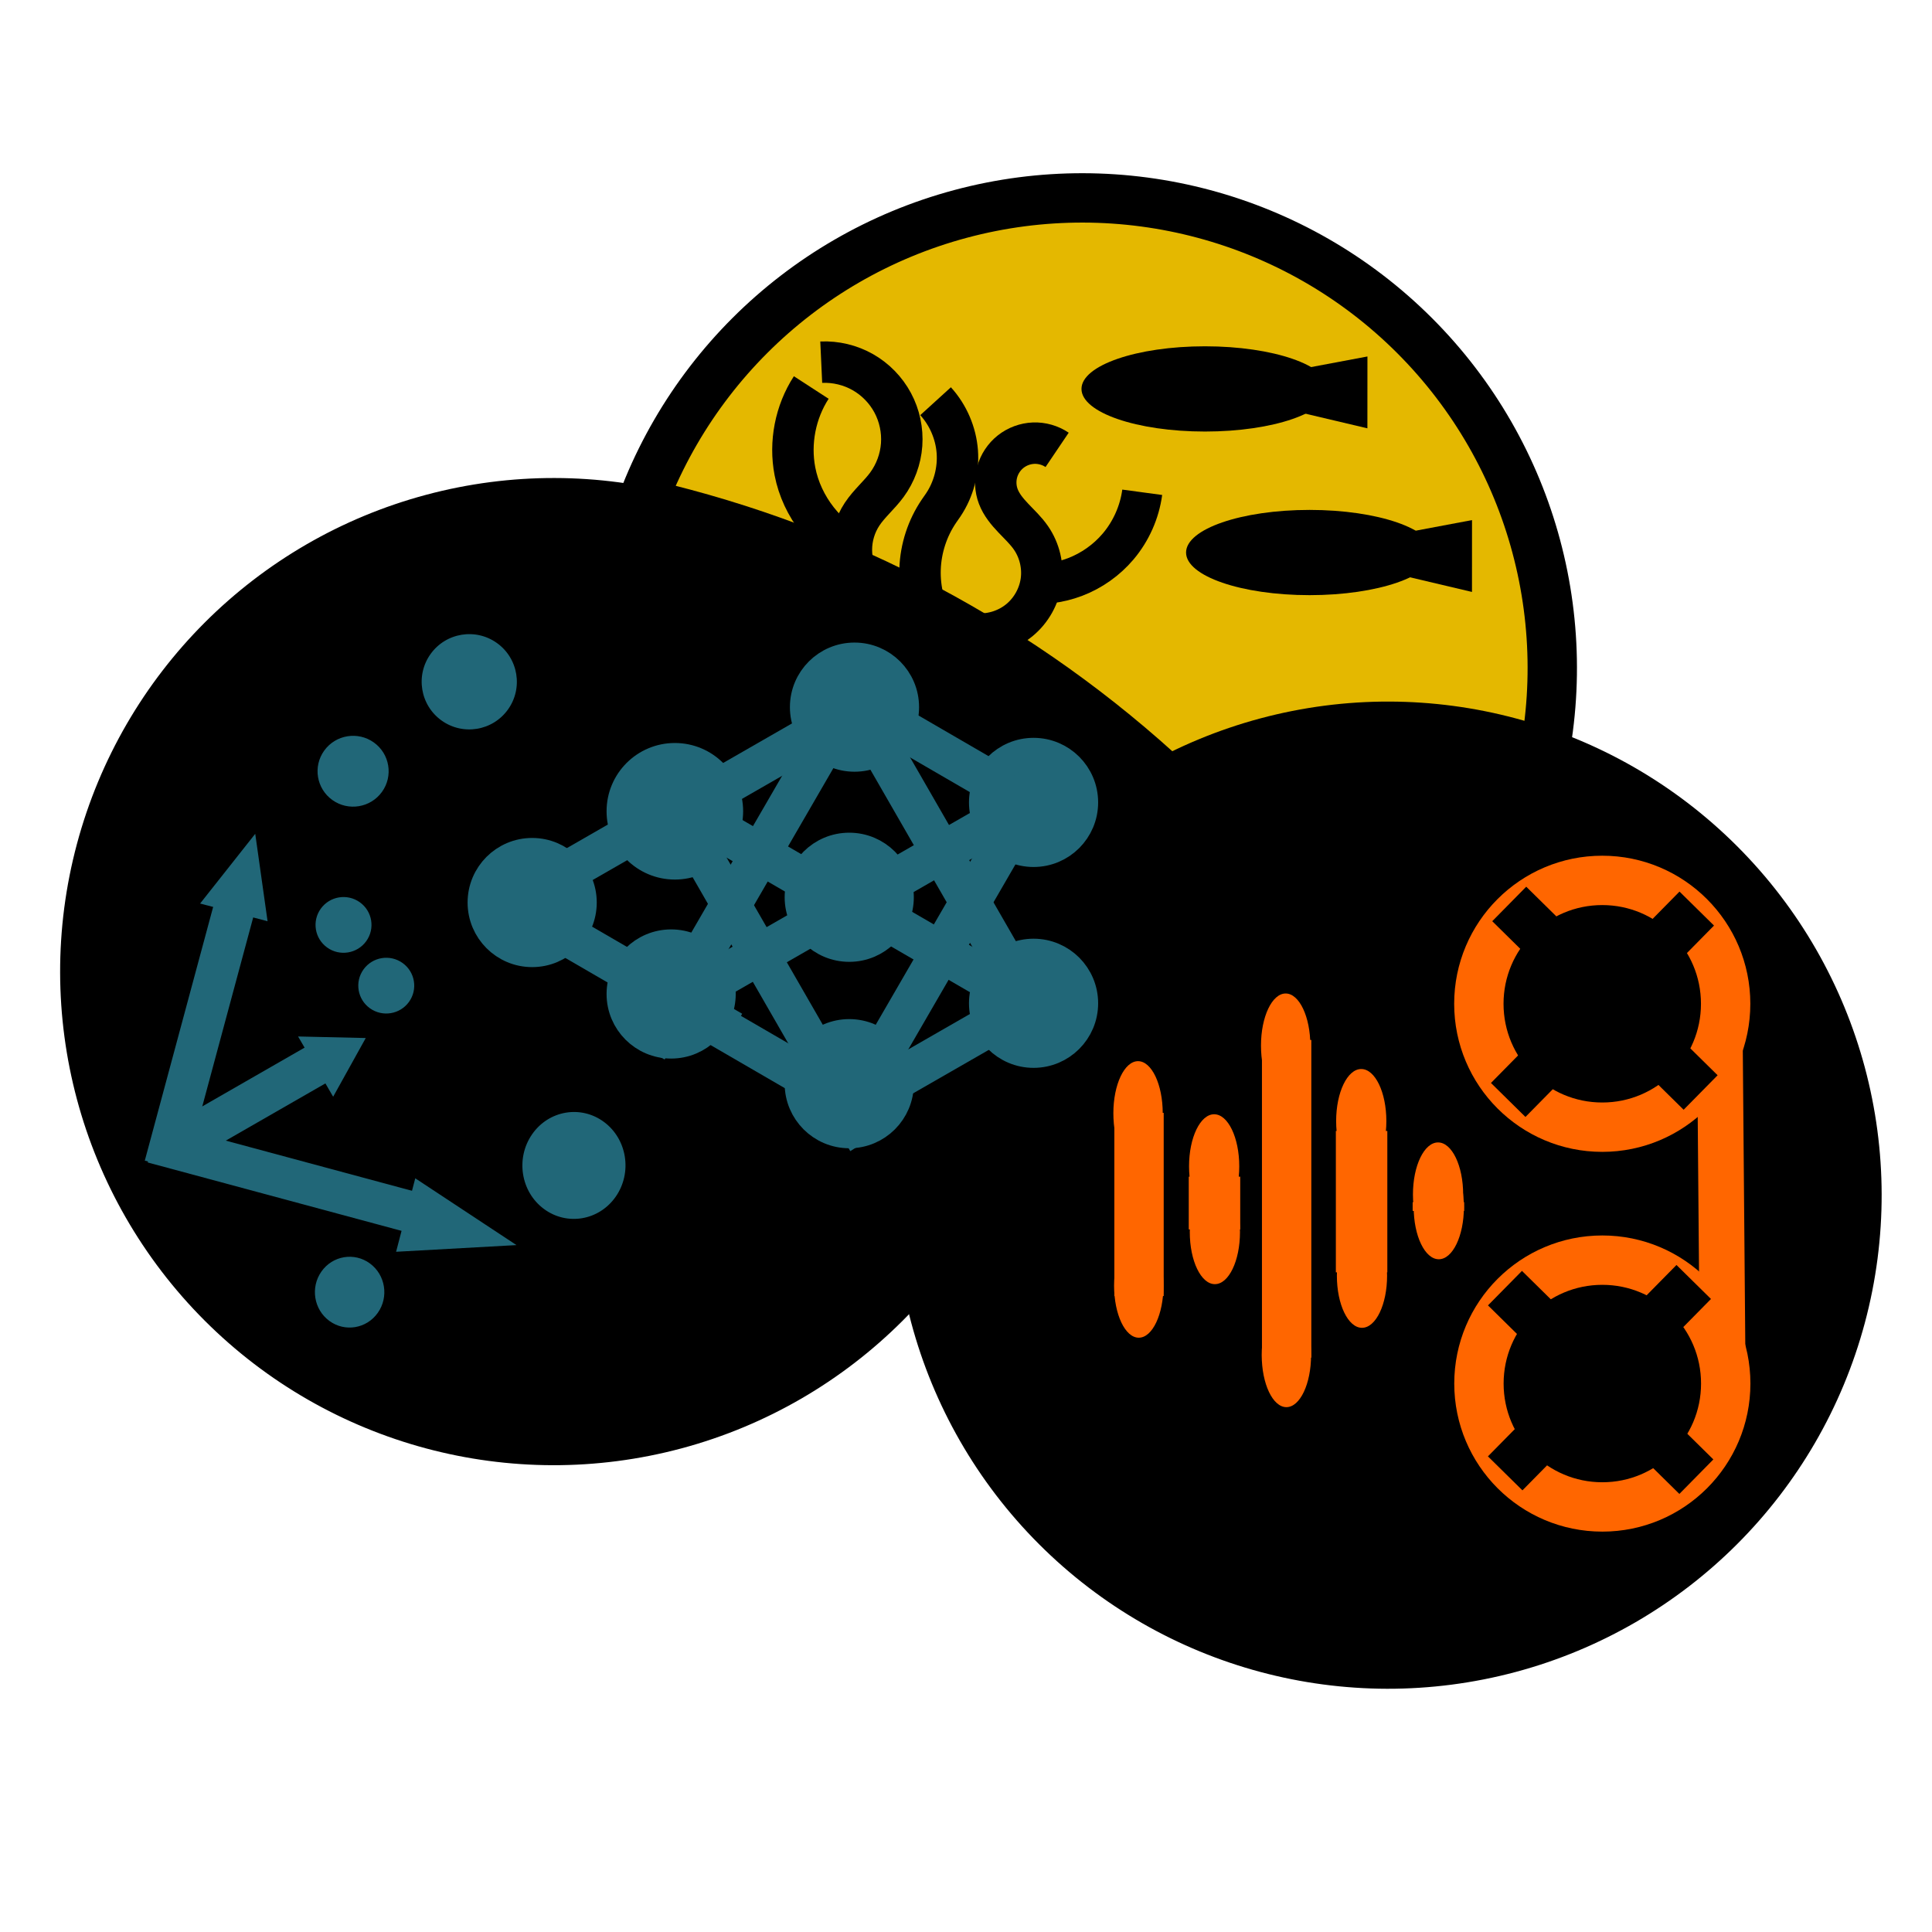 <?xml version="1.0" encoding="UTF-8" standalone="no"?>
<!-- Created with Inkscape (http://www.inkscape.org/) -->

<svg
   width="512.0px"
   height="512.0px"
   viewBox="0 0 512.0 512.0"
   version="1.1"
   id="SVGRoot"
   sodipodi:docname="logo-cse.svg"
   inkscape:version="1.2.2 (b0a8486541, 2022-12-01)"
   xmlns:inkscape="http://www.inkscape.org/namespaces/inkscape"
   xmlns:sodipodi="http://sodipodi.sourceforge.net/DTD/sodipodi-0.dtd"
   xmlns:xlink="http://www.w3.org/1999/xlink"
   xmlns="http://www.w3.org/2000/svg"
   xmlns:svg="http://www.w3.org/2000/svg">
  <sodipodi:namedview
     id="namedview1901"
     pagecolor="#ffffff"
     bordercolor="#000000"
     borderopacity="0.25"
     inkscape:showpageshadow="2"
     inkscape:pageopacity="0.0"
     inkscape:pagecheckerboard="0"
     inkscape:deskcolor="#d1d1d1"
     inkscape:document-units="px"
     showgrid="true"
     inkscape:zoom="0.64693624"
     inkscape:cx="319.96971"
     inkscape:cy="324.60695"
     inkscape:window-width="846"
     inkscape:window-height="1342"
     inkscape:window-x="1710"
     inkscape:window-y="49"
     inkscape:window-maximized="0"
     inkscape:current-layer="layer1">
    <inkscape:grid
       type="xygrid"
       id="grid1907" />
  </sodipodi:namedview>
  <defs
     id="defs1896">
    <clipPath
       clipPathUnits="userSpaceOnUse"
       id="clipPath5293-7-2">
      <rect
         style="fill:#216778;fill-opacity:1;stroke:none;stroke-width:3.042;stroke-dasharray:none"
         id="rect5295-3-0"
         width="36.308"
         height="12.012"
         x="29.957"
         y="160.007"
         transform="matrix(0.711,0.703,-0.625,0.781,0,0)" />
    </clipPath>
    <linearGradient
       inkscape:collect="always"
       xlink:href="#linearGradient902"
       id="linearGradient4098"
       gradientUnits="userSpaceOnUse"
       gradientTransform="matrix(0.244,0,0,0.245,258.804,206.01)"
       x1="71.873"
       y1="117.127"
       x2="151.873"
       y2="117.127" />
    <linearGradient
       id="linearGradient902"
       inkscape:swatch="solid">
      <stop
         style="stop-color:#000000;stop-opacity:1;"
         offset="0"
         id="stop900" />
    </linearGradient>
    <clipPath
       clipPathUnits="userSpaceOnUse"
       id="clipPath5293-6-6">
      <rect
         style="fill:#216778;fill-opacity:1;stroke:none;stroke-width:3.042;stroke-dasharray:none"
         id="rect5295-1-3"
         width="36.308"
         height="12.012"
         x="29.957"
         y="160.007"
         transform="matrix(0.711,0.703,-0.625,0.781,0,0)" />
    </clipPath>
    <clipPath
       clipPathUnits="userSpaceOnUse"
       id="clipPath5293-1">
      <rect
         style="fill:#216778;fill-opacity:1;stroke:none;stroke-width:3.042;stroke-dasharray:none"
         id="rect5295-0"
         width="36.308"
         height="12.012"
         x="29.957"
         y="160.007"
         transform="matrix(0.711,0.703,-0.625,0.781,0,0)" />
    </clipPath>
    <linearGradient
       inkscape:collect="always"
       xlink:href="#linearGradient902"
       id="linearGradient4096"
       gradientUnits="userSpaceOnUse"
       gradientTransform="matrix(0.364,0,0,0.368,279.983,133.49)"
       x1="71.873"
       y1="117.127"
       x2="151.873"
       y2="117.127" />
    <linearGradient
       inkscape:collect="always"
       xlink:href="#linearGradient902"
       id="linearGradient4863"
       gradientUnits="userSpaceOnUse"
       gradientTransform="matrix(0.248,0,0,0.247,181.051,95.958)"
       x1="71.873"
       y1="117.127"
       x2="151.873"
       y2="117.127" />
    <linearGradient
       inkscape:collect="always"
       xlink:href="#linearGradient902"
       id="linearGradient4094"
       gradientUnits="userSpaceOnUse"
       gradientTransform="matrix(0.195,0,0,0.195,205.896,133.911)"
       x1="71.873"
       y1="117.127"
       x2="151.873"
       y2="117.127" />
    <linearGradient
       inkscape:collect="always"
       xlink:href="#linearGradient902"
       id="linearGradient4092"
       gradientUnits="userSpaceOnUse"
       gradientTransform="matrix(0.195,0,0,0.195,224.502,140.405)"
       x1="71.873"
       y1="117.127"
       x2="151.873"
       y2="117.127" />
    <linearGradient
       inkscape:collect="always"
       xlink:href="#linearGradient902"
       id="linearGradient4090"
       gradientUnits="userSpaceOnUse"
       gradientTransform="matrix(0.332,0,0,0.332,186.987,52.921)"
       x1="71.873"
       y1="117.127"
       x2="151.873"
       y2="117.127" />
    <linearGradient
       inkscape:collect="always"
       xlink:href="#linearGradient902"
       id="linearGradient2559"
       gradientUnits="userSpaceOnUse"
       gradientTransform="matrix(0,-2.596,2.538,0,160.014,687.883)"
       x1="114.242"
       y1="104.08"
       x2="133.491"
       y2="104.08" />
    <linearGradient
       inkscape:collect="always"
       xlink:href="#linearGradient902"
       id="linearGradient2518"
       gradientUnits="userSpaceOnUse"
       gradientTransform="matrix(2.596,0,0,2.538,102.342,100.918)"
       x1="114.242"
       y1="104.08"
       x2="133.491"
       y2="104.08" />
    <linearGradient
       inkscape:collect="always"
       xlink:href="#linearGradient902"
       id="linearGradient2600"
       gradientUnits="userSpaceOnUse"
       gradientTransform="matrix(-2.596,0,0,-2.538,746.205,530.32)"
       x1="114.242"
       y1="104.08"
       x2="133.491"
       y2="104.08" />
    <linearGradient
       inkscape:collect="always"
       xlink:href="#linearGradient902"
       id="linearGradient2437"
       x1="114.242"
       y1="104.08"
       x2="133.491"
       y2="104.08"
       gradientUnits="userSpaceOnUse"
       gradientTransform="matrix(0,-2.596,2.538,0,161.144,586.071)" />
    <linearGradient
       inkscape:collect="always"
       xlink:href="#linearGradient1339"
       id="linearGradient1703"
       x1="74.276"
       y1="191.267"
       x2="74.493"
       y2="191.267"
       gradientUnits="userSpaceOnUse"
       gradientTransform="matrix(3.292,0,0,2.778,211.238,-213.745)" />
    <linearGradient
       id="linearGradient1339"
       inkscape:swatch="solid">
      <stop
         style="stop-color:#ff6600;stop-opacity:1;"
         offset="0"
         id="stop1337" />
    </linearGradient>
    <linearGradient
       inkscape:collect="always"
       xlink:href="#linearGradient1339"
       id="linearGradient1640"
       gradientUnits="userSpaceOnUse"
       x1="54.213"
       y1="174.846"
       x2="74.213"
       y2="174.846"
       gradientTransform="matrix(3.27,0,0,3.27,214.65,-205.119)" />
    <linearGradient
       inkscape:collect="always"
       xlink:href="#linearGradient1339"
       id="linearGradient1059"
       x1="54.213"
       y1="174.846"
       x2="74.213"
       y2="174.846"
       gradientUnits="userSpaceOnUse"
       gradientTransform="matrix(3.27,0,0,3.27,214.627,-305.757)" />
    <linearGradient
       inkscape:collect="always"
       xlink:href="#linearGradient902"
       id="linearGradient2080"
       gradientUnits="userSpaceOnUse"
       gradientTransform="matrix(3.114,1.5852795e-8,-1.5852795e-8,3.114,26.733,12.218)"
       x1="71.873"
       y1="117.127"
       x2="151.873"
       y2="117.127" />
    <linearGradient
       inkscape:collect="always"
       xlink:href="#linearGradient902"
       id="linearGradient2121"
       gradientUnits="userSpaceOnUse"
       gradientTransform="matrix(3.114,1.5852795e-8,-1.5852795e-8,3.114,255.643,12.218)"
       x1="71.873"
       y1="117.127"
       x2="151.873"
       y2="117.127" />
    <linearGradient
       inkscape:collect="always"
       xlink:href="#linearGradient902"
       id="linearGradient1984"
       gradientUnits="userSpaceOnUse"
       gradientTransform="matrix(-1.675,-0.073,0.203,1.243,482.607,80.253)"
       x1="159.733"
       y1="45.26"
       x2="168.025"
       y2="45.26" />
    <inkscape:path-effect
       effect="spiro"
       id="path-effect1933-4"
       is_visible="true"
       lpeversion="1" />
    <linearGradient
       inkscape:collect="always"
       xlink:href="#linearGradient902"
       id="linearGradient1939"
       x1="159.733"
       y1="45.26"
       x2="168.025"
       y2="45.26"
       gradientUnits="userSpaceOnUse"
       gradientTransform="matrix(1.472,0.753,-0.778,0.927,84.705,-24.126)" />
    <inkscape:path-effect
       effect="spiro"
       id="path-effect1933"
       is_visible="true"
       lpeversion="1" />
    <linearGradient
       inkscape:collect="always"
       xlink:href="#linearGradient902"
       id="linearGradient1919"
       x1="141.817"
       y1="64.165"
       x2="150.818"
       y2="64.165"
       gradientUnits="userSpaceOnUse"
       gradientTransform="matrix(1.658,0.444,-0.312,1.163,25.26,-3.214)" />
    <inkscape:path-effect
       effect="spiro"
       id="path-effect1913"
       is_visible="true"
       lpeversion="1" />
    <linearGradient
       inkscape:collect="always"
       xlink:href="#linearGradient902"
       id="linearGradient1905"
       x1="182.796"
       y1="60.224"
       x2="198.401"
       y2="60.224"
       gradientUnits="userSpaceOnUse"
       gradientTransform="matrix(1.658,0.444,-0.312,1.163,-29.507,-12.657)" />
    <inkscape:path-effect
       effect="spiro"
       id="path-effect1899"
       is_visible="true"
       lpeversion="1" />
    <linearGradient
       inkscape:collect="always"
       xlink:href="#linearGradient902"
       id="linearGradient1895"
       x1="124.081"
       y1="64.008"
       x2="149.929"
       y2="64.008"
       gradientUnits="userSpaceOnUse"
       gradientTransform="matrix(1.658,0.444,-0.312,1.163,24.466,-6.046)" />
    <inkscape:path-effect
       effect="spiro"
       id="path-effect1889"
       is_visible="true"
       lpeversion="1" />
    <clipPath
       clipPathUnits="userSpaceOnUse"
       id="clipPath1688-4-7">
      <rect
         style="fill:#ff0000;fill-opacity:0.419;stroke:none;stroke-width:7.31;stroke-dasharray:none;image-rendering:auto"
         id="rect1690-1-2"
         width="35.292"
         height="112.329"
         x="109.035"
         y="-45.087"
         transform="matrix(0.863,0.505,-0.568,0.823,0,0)" />
    </clipPath>
    <clipPath
       clipPathUnits="userSpaceOnUse"
       id="clipPath1688-4">
      <rect
         style="fill:#ff0000;fill-opacity:0.419;stroke:none;stroke-width:7.31;stroke-dasharray:none;image-rendering:auto"
         id="rect1690-1"
         width="35.292"
         height="112.329"
         x="109.035"
         y="-45.087"
         transform="matrix(0.863,0.505,-0.568,0.823,0,0)" />
    </clipPath>
    <clipPath
       clipPathUnits="userSpaceOnUse"
       id="clipPath1527">
      <circle
         style="fill:#1a1a1a;fill-opacity:1;stroke:none;stroke-width:10;stroke-dasharray:none"
         id="circle1529"
         cx="121.24"
         cy="296.086"
         r="100" />
    </clipPath>
    <linearGradient
       inkscape:collect="always"
       xlink:href="#linearGradient902"
       id="linearGradient904"
       x1="71.873"
       y1="117.127"
       x2="151.873"
       y2="117.127"
       gradientUnits="userSpaceOnUse"
       gradientTransform="matrix(3.114,1.5852795e-8,-1.5852807e-8,3.114,141.188,-101.754)" />
  </defs>
  <g
     inkscape:label="Layer 1"
     inkscape:groupmode="layer"
     id="layer1">
    <ellipse
       style="fill:#e4b800;fill-opacity:1;stroke:url(#linearGradient904);stroke-width:13.081;stroke-dasharray:none"
       id="path111"
       cx="322.838"
       cy="96.764"
       rx="124.576"
       ry="124.576"
       transform="rotate(15)" />
    <circle
       style="fill:#000000;fill-opacity:1;stroke:none;stroke-width:4;stroke-dasharray:none"
       id="path111-8"
       cx="157.171"
       cy="202.275"
       r="40"
       clip-path="url(#clipPath1527)"
       transform="matrix(3.008,0.806,-0.806,3.008,-23.685,-557.784)" />
    <ellipse
       style="fill:#000000;fill-opacity:1;stroke:none;stroke-width:12.751;stroke-dasharray:none"
       id="path1533-4"
       cx="319.342"
       cy="103.068"
       rx="32.737"
       ry="11.295" />
    <path
       sodipodi:type="star"
       style="display:inline;fill:#000000;fill-opacity:1;stroke:none;stroke-width:4;stroke-dasharray:none"
       id="path1684-2"
       inkscape:flatsided="false"
       sodipodi:sides="2"
       sodipodi:cx="119.07824"
       sodipodi:cy="91.723625"
       sodipodi:r1="18.459347"
       sodipodi:r2="25.286776"
       sodipodi:arg1="-0.9614565"
       sodipodi:arg2="0.60933983"
       inkscape:rounded="0"
       inkscape:randomized="0"
       d="m 129.643,76.586 10.171,29.609 -31.301,0.665 -10.171,-29.609 z"
       inkscape:transform-center-x="0.036829197"
       inkscape:transform-center-y="0.056416183"
       transform="matrix(1.935,-0.346,1.335,0.591,24.073,91.284)"
       clip-path="url(#clipPath1688-4)" />
    <ellipse
       style="fill:#000000;fill-opacity:1;stroke:none;stroke-width:12.751;stroke-dasharray:none"
       id="path1533-4-0"
       cx="347.056"
       cy="146.427"
       rx="32.737"
       ry="11.295" />
    <path
       sodipodi:type="star"
       style="display:inline;fill:#000000;fill-opacity:1;stroke:none;stroke-width:4;stroke-dasharray:none"
       id="path1684-2-3"
       inkscape:flatsided="false"
       sodipodi:sides="2"
       sodipodi:cx="119.07824"
       sodipodi:cy="91.723625"
       sodipodi:r1="18.459347"
       sodipodi:r2="25.286776"
       sodipodi:arg1="-0.9614565"
       sodipodi:arg2="0.60933983"
       inkscape:rounded="0"
       inkscape:randomized="0"
       d="m 129.643,76.586 10.171,29.609 -31.301,0.665 -10.171,-29.609 z"
       inkscape:transform-center-x="0.036835498"
       inkscape:transform-center-y="0.056418754"
       transform="matrix(1.935,-0.346,1.335,0.591,51.788,134.643)"
       clip-path="url(#clipPath1688-4-7)" />
    <path
       style="fill:none;fill-opacity:0.419;stroke:url(#linearGradient1895);stroke-width:10.978;stroke-dasharray:none"
       d="m 217.636,95.982 c 3.826,-0.176 7.696,0.752 11.025,2.644 3.33,1.892 6.108,4.741 7.916,8.117 1.808,3.376 2.639,7.268 2.367,11.088 -0.271,3.82 -1.644,7.555 -3.911,10.642 -2.011,2.738 -4.688,4.953 -6.563,7.785 -1.835,2.771 -2.836,6.087 -2.842,9.411 -0.005,3.324 0.985,6.643 2.811,9.42 1.826,2.777 4.481,5.002 7.535,6.314 3.054,1.312 6.495,1.707 9.766,1.121"
       id="path1887"
       inkscape:original-d="m 217.63604,95.981563 c 5.75371,11.002127 11.59893,21.660847 17.39788,32.490637 5.79886,10.82978 -4.37518,5.19056 -6.56336,7.78519 -2.1881,2.59464 11.51408,17.51078 17.27056,26.26552"
       inkscape:path-effect="#path-effect1889" />
    <path
       style="fill:none;fill-opacity:0.419;stroke:url(#linearGradient1905);stroke-width:10.978;stroke-dasharray:none"
       d="m 248.23,163.171 c 2.819,2.872 6.736,4.638 10.755,4.848 4.019,0.21 8.099,-1.137 11.202,-3.699 3.103,-2.562 5.199,-6.313 5.754,-10.299 0.555,-3.986 -0.437,-8.167 -2.724,-11.478 -1.331,-1.929 -3.059,-3.542 -4.673,-5.241 -1.614,-1.699 -3.155,-3.542 -3.986,-5.733 -0.779,-2.054 -0.887,-4.357 -0.303,-6.475 0.584,-2.118 1.857,-4.04 3.579,-5.404 1.722,-1.364 3.884,-2.163 6.08,-2.247 2.195,-0.084 4.412,0.548 6.233,1.777"
       id="path1897"
       sodipodi:nodetypes="cssc"
       inkscape:original-d="m 248.23034,163.17087 c 8.15281,-6.86066 16.65848,-13.75168 24.98716,-20.62816 8.32871,-6.87648 -5.77226,-7.31565 -8.65903,-10.97411 -2.88669,-3.65846 8.08188,-9.05103 15.58931,-12.34902"
       inkscape:path-effect="#path-effect1899" />
    <path
       style="fill:none;fill-opacity:0.419;stroke:url(#linearGradient1919);stroke-width:10.978;stroke-dasharray:none"
       d="m 247.812,166.482 c -2.768,-4.711 -4.168,-10.217 -3.985,-15.678 0.182,-5.462 1.946,-10.861 5.023,-15.377 0.381,-0.559 0.782,-1.106 1.157,-1.669 2.738,-4.111 4.057,-9.148 3.685,-14.073 -0.372,-4.925 -2.432,-9.707 -5.756,-13.361"
       id="path1911"
       inkscape:original-d="m 247.81153,166.4824 c 0.37684,-10.46571 0.69201,-20.70315 1.03752,-31.05536 0.34546,-10.35222 0.7716,-1.11219 1.15702,-1.66891 0.38508,-0.55677 -1.38034,-18.28903 -2.07102,-27.43418"
       inkscape:path-effect="#path-effect1913" />
    <path
       style="fill:none;fill-opacity:0.419;stroke:url(#linearGradient1939);stroke-width:10.666;stroke-dasharray:none"
       d="m 271.007,154.482 c 4.662,0.654 9.488,0.11 13.887,-1.567 4.399,-1.677 8.363,-4.482 11.408,-8.073 3.439,-4.057 5.689,-9.11 6.401,-14.38"
       id="path1931"
       sodipodi:nodetypes="csc"
       inkscape:original-d="m 271.00689,154.48221 c 8.4319,-3.21293 16.86366,-6.42628 25.29521,-9.64011 8.43163,-3.2138 4.04033,-7.56978 6.40133,-14.3805"
       inkscape:path-effect="#path-effect1933" />
    <path
       style="fill:none;fill-opacity:0.419;stroke:url(#linearGradient1984);stroke-width:10.978;stroke-dasharray:none"
       d="m 227.817,146.69 c -8.734,-3.983 -15.327,-12.357 -17.15,-21.781 -1.468,-7.591 0.115,-15.729 4.324,-22.215"
       id="path1931-5"
       inkscape:original-d="m 227.81735,146.69021 c -5.71712,-7.26013 -11.43381,-14.52056 -17.15014,-21.78129 -5.71634,-7.26075 2.88229,-14.8095 4.32405,-22.21472"
       inkscape:path-effect="#path-effect1933-4" />
    <circle
       style="fill:#000000;fill-opacity:1;stroke:url(#linearGradient2121);stroke-width:12.458;stroke-dasharray:none"
       id="path111-2-8"
       cx="437.293"
       cy="210.734"
       r="124.576"
       transform="rotate(15)" />
    <circle
       style="fill:#000000;fill-opacity:1;stroke:url(#linearGradient2080);stroke-width:12.458;stroke-dasharray:none"
       id="path111-2"
       cx="208.384"
       cy="210.734"
       r="124.576"
       transform="rotate(15)" />
    <circle
       style="fill:#000000;fill-opacity:1;stroke:url(#linearGradient1059);stroke-width:13.081;stroke-dasharray:none"
       id="path324"
       cx="424.613"
       cy="266.014"
       r="32.701" />
    <circle
       style="fill:#000000;fill-opacity:1;stroke:url(#linearGradient1640);stroke-width:13.081;stroke-dasharray:none"
       id="path324-0"
       cx="424.635"
       cy="366.653"
       r="32.701" />
    <path
       style="fill:#000000;fill-opacity:1;stroke:url(#linearGradient1703);stroke-width:12.097;stroke-dasharray:none"
       d="m 455.786,275.399 0.714,84.259 v 0 z"
       id="path1697" />
    <path
       style="fill:#000000;fill-opacity:1;stroke:url(#linearGradient2437);stroke-width:12.834;stroke-dasharray:none"
       d="M 450.683,289.524 399.964,239.557 Z"
       id="path2431" />
    <path
       style="fill:#000000;fill-opacity:1;stroke:url(#linearGradient2600);stroke-width:12.834;stroke-dasharray:none"
       d="m 449.658,240.781 -49.967,50.72 z"
       id="path2431-6" />
    <path
       style="fill:#000000;fill-opacity:1;stroke:url(#linearGradient2518);stroke-width:12.834;stroke-dasharray:none"
       d="m 398.889,390.457 49.967,-50.72 z"
       id="path2431-2" />
    <path
       style="fill:#000000;fill-opacity:1;stroke:url(#linearGradient2559);stroke-width:12.834;stroke-dasharray:none"
       d="M 449.553,391.336 398.834,341.369 Z"
       id="path2431-2-9" />
    <rect
       style="fill:#ff6600;fill-opacity:1;stroke:none;stroke-width:0.82;stroke-dasharray:none"
       id="rect2655"
       width="13.639"
       height="2.322"
       x="374.371"
       y="318.594" />
    <ellipse
       style="fill:#ff6600;fill-opacity:1;stroke:none;stroke-width:6.672;stroke-dasharray:none"
       id="path2801"
       cx="381.099"
       cy="316.557"
       rx="6.653"
       ry="13.802" />
    <ellipse
       style="fill:#ff6600;fill-opacity:1;stroke:none;stroke-width:6.672;stroke-dasharray:none"
       id="path2801-6"
       cx="381.295"
       cy="319.913"
       rx="6.653"
       ry="13.802" />
    <rect
       style="fill:#ff6600;fill-opacity:1;stroke:none;stroke-width:3.293;stroke-dasharray:none"
       id="rect2655-0"
       width="13.639"
       height="37.465"
       x="354.016"
       y="299.719" />
    <ellipse
       style="fill:#ff6600;fill-opacity:1;stroke:none;stroke-width:6.672;stroke-dasharray:none"
       id="path2801-7"
       cx="360.745"
       cy="297.102"
       rx="6.653"
       ry="13.802" />
    <ellipse
       style="fill:#ff6600;fill-opacity:1;stroke:none;stroke-width:6.672;stroke-dasharray:none"
       id="path2801-6-3"
       cx="360.94"
       cy="338.081"
       rx="6.653"
       ry="13.802" />
    <rect
       style="fill:#ff6600;fill-opacity:1;stroke:none;stroke-width:4.835;stroke-dasharray:none"
       id="rect2655-0-1"
       width="13.081"
       height="84.193"
       x="334.431"
       y="275.6" />
    <ellipse
       style="fill:#ff6600;fill-opacity:1;stroke:none;stroke-width:6.616;stroke-dasharray:none"
       id="path2801-7-4"
       cx="340.714"
       cy="277.087"
       rx="6.54"
       ry="13.802" />
    <ellipse
       style="fill:#ff6600;fill-opacity:1;stroke:none;stroke-width:6.616;stroke-dasharray:none"
       id="path2801-6-3-6"
       cx="340.909"
       cy="359.108"
       rx="6.54"
       ry="13.802" />
    <rect
       style="fill:#ff6600;fill-opacity:1;stroke:none;stroke-width:3.671;stroke-dasharray:none"
       id="rect2655-0-1-4"
       width="13.081"
       height="48.537"
       x="295.312"
       y="294.921" />
    <ellipse
       style="fill:#ff6600;fill-opacity:1;stroke:none;stroke-width:6.616;stroke-dasharray:none"
       id="path2801-7-4-2"
       cx="301.594"
       cy="295.023"
       rx="6.54"
       ry="13.802" />
    <ellipse
       style="fill:#ff6600;fill-opacity:1;stroke:none;stroke-width:6.616;stroke-dasharray:none"
       id="path2801-6-3-6-7"
       cx="301.789"
       cy="340.704"
       rx="6.54"
       ry="13.802" />
    <rect
       style="fill:#ff6600;fill-opacity:1;stroke:none;stroke-width:2.012;stroke-dasharray:none"
       id="rect2655-0-1-6"
       width="13.639"
       height="13.983"
       x="315.034"
       y="311.825" />
    <ellipse
       style="fill:#ff6600;fill-opacity:1;stroke:none;stroke-width:6.672;stroke-dasharray:none"
       id="path2801-7-4-6"
       cx="321.762"
       cy="309.093"
       rx="6.653"
       ry="13.802" />
    <ellipse
       style="fill:#ff6600;fill-opacity:1;stroke:none;stroke-width:6.672;stroke-dasharray:none"
       id="path2801-6-3-6-3"
       cx="321.957"
       cy="326.512"
       rx="6.653"
       ry="13.802" />
    <path
       sodipodi:type="star"
       style="fill:#216778;fill-opacity:0;stroke:none;stroke-width:3.829;stroke-dasharray:none"
       id="path4368"
       inkscape:flatsided="false"
       sodipodi:sides="5"
       sodipodi:cx="6.3815823"
       sodipodi:cy="53.53854"
       sodipodi:r1="12.199912"
       sodipodi:r2="2.3674519"
       sodipodi:arg1="2.2461002"
       sodipodi:arg2="2.8744187"
       inkscape:rounded="0"
       inkscape:randomized="0"
       d="M -1.245,63.061 4.098,54.164 -5.031,49.228 5.082,51.56 6.955,41.352 7.862,51.691 18.149,50.318 l -9.552,4.057 4.485,9.359 -6.811,-7.831 z"
       inkscape:transform-center-x="-0.2824903"
       inkscape:transform-center-y="-0.11267167"
       transform="matrix(3.27,0,0,3.27,10.435,-68.686)" />
    <path
       sodipodi:type="star"
       style="fill:#216778;fill-opacity:0;stroke:none;stroke-width:3.829;stroke-dasharray:none"
       id="path4370"
       inkscape:flatsided="false"
       sodipodi:sides="5"
       sodipodi:cx="12.805022"
       sodipodi:cy="52.520111"
       sodipodi:r1="21.397482"
       sodipodi:r2="4.1522851"
       sodipodi:arg1="-0.31704229"
       sodipodi:arg2="0.31127624"
       inkscape:rounded="0"
       inkscape:randomized="0"
       d="M 33.136,45.849 16.758,53.792 25.432,69.795 12.817,56.672 0.278,69.867 8.86,53.815 -7.564,45.967 10.355,49.168 12.743,31.123 15.236,49.154 Z"
       inkscape:transform-center-x="0.01649907"
       inkscape:transform-center-y="-1.7521947"
       transform="matrix(3.27,0,0,3.27,10.435,-68.686)" />
    <path
       sodipodi:type="star"
       style="fill:#216778;fill-opacity:0;stroke:none;stroke-width:3.829;stroke-dasharray:none"
       id="path4372"
       inkscape:flatsided="false"
       sodipodi:sides="5"
       sodipodi:cx="39.64959"
       sodipodi:cy="157.91382"
       sodipodi:r1="14.535852"
       sodipodi:r2="2.8207524"
       sodipodi:arg1="0.087644772"
       sodipodi:arg2="0.7159633"
       inkscape:rounded="0"
       inkscape:randomized="0"
       d="m 54.13,159.186 -12.352,0.579 1.136,12.313 -4.368,-11.568 -11.359,4.886 9.653,-7.729 -8.157,-9.294 10.333,6.792 6.318,-10.629 -3.266,11.926 z"
       inkscape:transform-center-x="-0.87281766"
       inkscape:transform-center-y="0.34019074"
       transform="matrix(3.27,0,0,3.27,10.435,-68.686)" />
    <ellipse
       style="fill:#216778;fill-opacity:0;stroke:none;stroke-width:12.521;stroke-dasharray:none"
       id="path4426"
       cx="61.102"
       cy="75.377"
       rx="7.669"
       ry="25.847" />
    <path
       sodipodi:type="star"
       style="fill:#216778;fill-opacity:0;stroke:none;stroke-width:3.829;stroke-dasharray:none"
       id="path4368-3"
       inkscape:flatsided="false"
       sodipodi:sides="5"
       sodipodi:cx="6.3815823"
       sodipodi:cy="53.53854"
       sodipodi:r1="12.199912"
       sodipodi:r2="2.3674519"
       sodipodi:arg1="2.2461002"
       sodipodi:arg2="2.8744187"
       inkscape:rounded="0"
       inkscape:randomized="0"
       d="M -1.245,63.061 4.098,54.164 -5.031,49.228 5.082,51.56 6.955,41.352 7.862,51.691 18.149,50.318 l -9.552,4.057 4.485,9.359 -6.811,-7.831 z"
       inkscape:transform-center-x="-0.28250261"
       inkscape:transform-center-y="-0.11267152"
       transform="matrix(3.27,0,0,3.27,191.542,260.871)" />
    <path
       sodipodi:type="star"
       style="fill:#216778;fill-opacity:0;stroke:none;stroke-width:3.829;stroke-dasharray:none"
       id="path4370-9"
       inkscape:flatsided="false"
       sodipodi:sides="5"
       sodipodi:cx="12.805022"
       sodipodi:cy="52.520111"
       sodipodi:r1="21.397482"
       sodipodi:r2="4.1522851"
       sodipodi:arg1="-0.31704229"
       sodipodi:arg2="0.31127624"
       inkscape:rounded="0"
       inkscape:randomized="0"
       d="M 33.136,45.849 16.758,53.792 25.432,69.795 12.817,56.672 0.278,69.867 8.86,53.815 -7.564,45.967 10.355,49.168 12.743,31.123 15.236,49.154 Z"
       inkscape:transform-center-x="0.016486754"
       inkscape:transform-center-y="-1.7521947"
       transform="matrix(3.27,0,0,3.27,191.542,260.871)" />
    <ellipse
       style="fill:#216778;fill-opacity:1;stroke:url(#linearGradient4090);stroke-width:1.328;stroke-dasharray:none"
       id="path111-2-2-6-6"
       cx="206.353"
       cy="74.099"
       transform="matrix(0.812,0.584,-0.583,0.812,0,0)"
       rx="13.28"
       ry="13.289" />
    <ellipse
       style="fill:#216778;fill-opacity:1;stroke:url(#linearGradient4092);stroke-width:0.779;stroke-dasharray:none"
       id="path111-2-2-6-9-1"
       cx="235.866"
       cy="152.814"
       transform="matrix(0.813,0.582,-0.585,0.811,0,0)"
       rx="7.794"
       ry="7.787" />
    <ellipse
       style="fill:#216778;fill-opacity:1;stroke:url(#linearGradient4094);stroke-width:0.779;stroke-dasharray:none"
       id="path111-2-2-6-9-9-5"
       cx="217.261"
       cy="146.321"
       transform="matrix(0.813,0.582,-0.585,0.811,0,0)"
       rx="7.794"
       ry="7.787" />
    <ellipse
       style="fill:#216778;fill-opacity:1;stroke:url(#linearGradient4863);stroke-width:0.99;stroke-dasharray:none"
       id="path111-2-2-6-9-9-5-4"
       cx="195.492"
       cy="111.726"
       transform="matrix(0.813,0.582,-0.585,0.811,0,0)"
       rx="9.903"
       ry="9.895" />
    <ellipse
       style="fill:#216778;fill-opacity:1;stroke:url(#linearGradient4096);stroke-width:1.465;stroke-dasharray:none"
       id="path111-2-2-6-9-8-1-2-5"
       cx="301.214"
       cy="156.97"
       transform="matrix(0.802,0.597,-0.57,0.822,0,0)"
       rx="14.56"
       ry="14.735" />
    <ellipse
       style="fill:#216778;fill-opacity:0;stroke:none;stroke-width:7.834;stroke-dasharray:none"
       id="path4428-4"
       cx="219.816"
       cy="232.109"
       rx="14.095"
       ry="10.202"
       transform="rotate(20.701)" />
    <rect
       style="fill:#216778;fill-opacity:1;stroke:none;stroke-width:4.077;stroke-dasharray:none"
       id="rect2655-0-1-9-45-2-7"
       width="10.979"
       height="71.322"
       x="117.138"
       y="219.016"
       transform="matrix(0.972,0.234,-0.26,0.965,0,0)" />
    <rect
       style="fill:#216778;fill-opacity:1;stroke:none;stroke-width:1.446;stroke-dasharray:none"
       id="rect2655-0-1-9-45-2-9-6"
       width="9.89"
       height="9.961"
       x="-81.223"
       y="162.354"
       transform="matrix(1.86,-2.353,0.421,2.984,131.969,-431.345)"
       clip-path="url(#clipPath5293-1)" />
    <rect
       style="fill:#216778;fill-opacity:1;stroke:none;stroke-width:4.077;stroke-dasharray:none"
       id="rect2655-0-1-9-45-2-1-5"
       width="10.979"
       height="71.322"
       x="276.467"
       y="-181.597"
       transform="matrix(-0.234,0.972,-0.965,-0.26,0,0)" />
    <rect
       style="fill:#216778;fill-opacity:1;stroke:none;stroke-width:1.446;stroke-dasharray:none"
       id="rect2655-0-1-9-45-2-9-8-6"
       width="9.89"
       height="9.961"
       x="-81.223"
       y="162.354"
       transform="matrix(3.416,2.254,-4.109,0.228,1047.66,453.731)"
       clip-path="url(#clipPath5293-6-6)" />
    <ellipse
       style="fill:#216778;fill-opacity:1;stroke:url(#linearGradient4098);stroke-width:0.978;stroke-dasharray:none"
       id="path111-2-2-6-9-8-1-8-9"
       cx="273.014"
       cy="221.647"
       transform="matrix(0.807,0.591,-0.576,0.817,0,0)"
       rx="9.746"
       ry="9.813" />
    <rect
       style="fill:#216778;fill-opacity:1;stroke:none;stroke-width:3.156;stroke-dasharray:none"
       id="rect2655-0-1-9-45-2-2-3"
       width="10.977"
       height="42.755"
       x="281.084"
       y="72.315"
       transform="matrix(0.513,0.858,-0.867,0.498,0,0)" />
    <rect
       style="fill:#216778;fill-opacity:1;stroke:none;stroke-width:1.446;stroke-dasharray:none"
       id="rect2655-0-1-9-45-2-9-89-7"
       width="9.89"
       height="9.961"
       x="-81.223"
       y="162.354"
       transform="matrix(2.284,0.052,-1.113,2.004,440.556,-46.562)"
       clip-path="url(#clipPath5293-7-2)" />
    <rect
       style="fill:#216778;fill-opacity:1;stroke:none;stroke-width:3.726;stroke-dasharray:none"
       id="rect2655-0-1-9-45-2-6-0-2"
       width="10.741"
       height="60.887"
       x="270.808"
       y="-100.56"
       transform="matrix(0.519,0.855,-0.867,0.498,0,0)" />
    <rect
       style="fill:#216778;fill-opacity:1;stroke:none;stroke-width:3.726;stroke-dasharray:none"
       id="rect2655-0-1-9-45-2-6-0-2-0"
       width="10.741"
       height="60.887"
       x="269.744"
       y="-56.078"
       transform="matrix(0.519,0.855,-0.867,0.498,0,0)" />
    <rect
       style="fill:#216778;fill-opacity:1;stroke:none;stroke-width:3.726;stroke-dasharray:none"
       id="rect2655-0-1-9-45-2-6-0-2-9"
       width="10.741"
       height="60.887"
       x="314.276"
       y="-76.723"
       transform="matrix(0.519,0.855,-0.867,0.498,0,0)" />
    <rect
       style="fill:#216778;fill-opacity:1;stroke:none;stroke-width:3.726;stroke-dasharray:none"
       id="rect2655-0-1-9-45-2-6-0-2-9-9"
       width="10.741"
       height="60.887"
       x="-145.099"
       y="280.837"
       transform="matrix(0.48,-0.877,0.865,0.502,0,0)" />
    <rect
       style="fill:#216778;fill-opacity:1;stroke:none;stroke-width:3.726;stroke-dasharray:none"
       id="rect2655-0-1-9-45-2-6-0-2-9-9-44"
       width="10.741"
       height="60.887"
       x="-144.45"
       y="240.685"
       transform="matrix(0.48,-0.877,0.865,0.502,0,0)" />
    <rect
       style="fill:#216778;fill-opacity:1;stroke:none;stroke-width:3.726;stroke-dasharray:none"
       id="rect2655-0-1-9-45-2-6-0-2-9-9-4"
       width="10.741"
       height="60.887"
       x="-98.456"
       y="303.586"
       transform="matrix(0.48,-0.877,0.865,0.502,0,0)" />
    <rect
       style="fill:#216778;fill-opacity:1;stroke:none;stroke-width:3.726;stroke-dasharray:none"
       id="rect2655-0-1-9-45-2-6-0-2-9-9-4-7"
       width="10.741"
       height="60.887"
       x="-99.985"
       y="259.565"
       transform="matrix(0.48,-0.877,0.865,0.502,0,0)" />
    <rect
       style="fill:#216778;fill-opacity:1;stroke:none;stroke-width:3.726;stroke-dasharray:none"
       id="rect2655-0-1-9-45-2-6-0-2-9-9-4-7-8"
       width="10.741"
       height="60.887"
       x="-52.58"
       y="292.88"
       transform="matrix(0.48,-0.877,0.865,0.502,0,0)" />
    <rect
       style="fill:#216778;fill-opacity:1;stroke:none;stroke-width:3.726;stroke-dasharray:none"
       id="rect2655-0-1-9-45-2-6-0-2-9-3"
       width="10.741"
       height="60.887"
       x="361.074"
       y="-101.964"
       transform="matrix(0.519,0.855,-0.867,0.498,0,0)"
       inkscape:transform-center-x="8.5017505"
       inkscape:transform-center-y="-10.119994" />
    <rect
       style="fill:#216778;fill-opacity:1;stroke:none;stroke-width:4.922;stroke-dasharray:none"
       id="rect2655-0-1-9-45-2-6-0-2-9-3-4"
       width="10.747"
       height="106.195"
       x="337.146"
       y="53.467"
       transform="matrix(0.885,0.466,-0.501,0.865,0,0)"
       inkscape:transform-center-x="13.279463"
       inkscape:transform-center-y="-3.0292169" />
    <rect
       style="fill:#216778;fill-opacity:1;stroke:none;stroke-width:4.922;stroke-dasharray:none"
       id="rect2655-0-1-9-45-2-6-0-2-9-3-4-5"
       width="10.747"
       height="106.195"
       x="282.575"
       y="60.373"
       transform="matrix(0.885,0.466,-0.501,0.865,0,0)"
       inkscape:transform-center-x="13.279415"
       inkscape:transform-center-y="-3.0292931" />
    <rect
       style="fill:#216778;fill-opacity:1;stroke:none;stroke-width:4.763;stroke-dasharray:none"
       id="rect2655-0-1-9-45-2-6-0-2-9-3-4-5-0"
       width="10.4"
       height="102.773"
       x="-53.539"
       y="-378.435"
       transform="matrix(-0.846,0.534,-0.499,-0.867,0,0)"
       inkscape:transform-center-x="-8.9646225"
       inkscape:transform-center-y="-9.6640078" />
    <rect
       style="fill:#216778;fill-opacity:1;stroke:none;stroke-width:4.922;stroke-dasharray:none"
       id="rect2655-0-1-9-45-2-6-0-2-9-3-4-5-0-3"
       width="10.747"
       height="106.195"
       x="-108.953"
       y="-385.15"
       transform="matrix(-0.846,0.534,-0.499,-0.867,0,0)"
       inkscape:transform-center-x="-9.2630817"
       inkscape:transform-center-y="-9.985762" />
    <rect
       style="fill:#216778;fill-opacity:1;stroke:none;stroke-width:3.726;stroke-dasharray:none"
       id="rect2655-0-1-9-45-2-6-0-2-9-3-1"
       width="10.741"
       height="60.887"
       x="314.879"
       y="-132.866"
       transform="matrix(0.519,0.855,-0.867,0.498,0,0)"
       inkscape:transform-center-x="8.5017295"
       inkscape:transform-center-y="-10.119891" />
    <ellipse
       style="fill:#216778;fill-opacity:1;stroke:#216778;stroke-width:8.258;stroke-dasharray:none;stroke-opacity:1"
       id="path3438"
       cx="225.058"
       cy="237.785"
       rx="12.985"
       ry="12.985" />
    <ellipse
       style="fill:#216778;fill-opacity:1;stroke:#216778;stroke-width:8.258;stroke-dasharray:none;stroke-opacity:1"
       id="path3438-3"
       cx="141.031"
       cy="239.181"
       rx="12.985"
       ry="12.985" />
    <ellipse
       style="fill:#216778;fill-opacity:1;stroke:#216778;stroke-width:8.258;stroke-dasharray:none;stroke-opacity:1"
       id="path3438-7"
       cx="226.449"
       cy="187.399"
       rx="12.985"
       ry="12.985" />
    <ellipse
       style="fill:#216778;fill-opacity:1;stroke:#216778;stroke-width:8.258;stroke-dasharray:none;stroke-opacity:1"
       id="path3438-2"
       cx="225.058"
       cy="287.186"
       rx="12.985"
       ry="12.985" />
    <ellipse
       style="fill:#216778;fill-opacity:1;stroke:#216778;stroke-width:8.258;stroke-dasharray:none;stroke-opacity:1"
       id="path3438-28"
       cx="273.905"
       cy="212.648"
       rx="12.985"
       ry="12.985" />
    <ellipse
       style="fill:#216778;fill-opacity:1;stroke:#216778;stroke-width:8.258;stroke-dasharray:none;stroke-opacity:1"
       id="path3438-2-9"
       cx="273.905"
       cy="265.88"
       rx="12.985"
       ry="12.985" />
    <ellipse
       style="fill:#216778;fill-opacity:1;stroke:#216778;stroke-width:8.732;stroke-dasharray:none;stroke-opacity:1"
       id="path3438-28-6"
       cx="178.844"
       cy="214.996"
       rx="13.73"
       ry="13.73" />
    <ellipse
       style="fill:#216778;fill-opacity:1;stroke:#216778;stroke-width:8.258;stroke-dasharray:none;stroke-opacity:1"
       id="path3438-2-9-1"
       cx="177.862"
       cy="263.416"
       rx="12.985"
       ry="12.985" />
    <rect
       style="fill:#000000;fill-opacity:0;stroke:none;stroke-width:12.521;stroke-dasharray:none"
       id="rect5158-3"
       width="37.627"
       height="57.404"
       x="117.122"
       y="220.55"
       transform="rotate(-15)" />
    <rect
       style="fill:#000000;fill-opacity:0;stroke:none;stroke-width:12.521;stroke-dasharray:none"
       id="rect5158-2-7-3"
       width="37.627"
       height="57.404"
       x="292.607"
       y="-56.925"
       transform="rotate(75)" />
  </g>
</svg>
